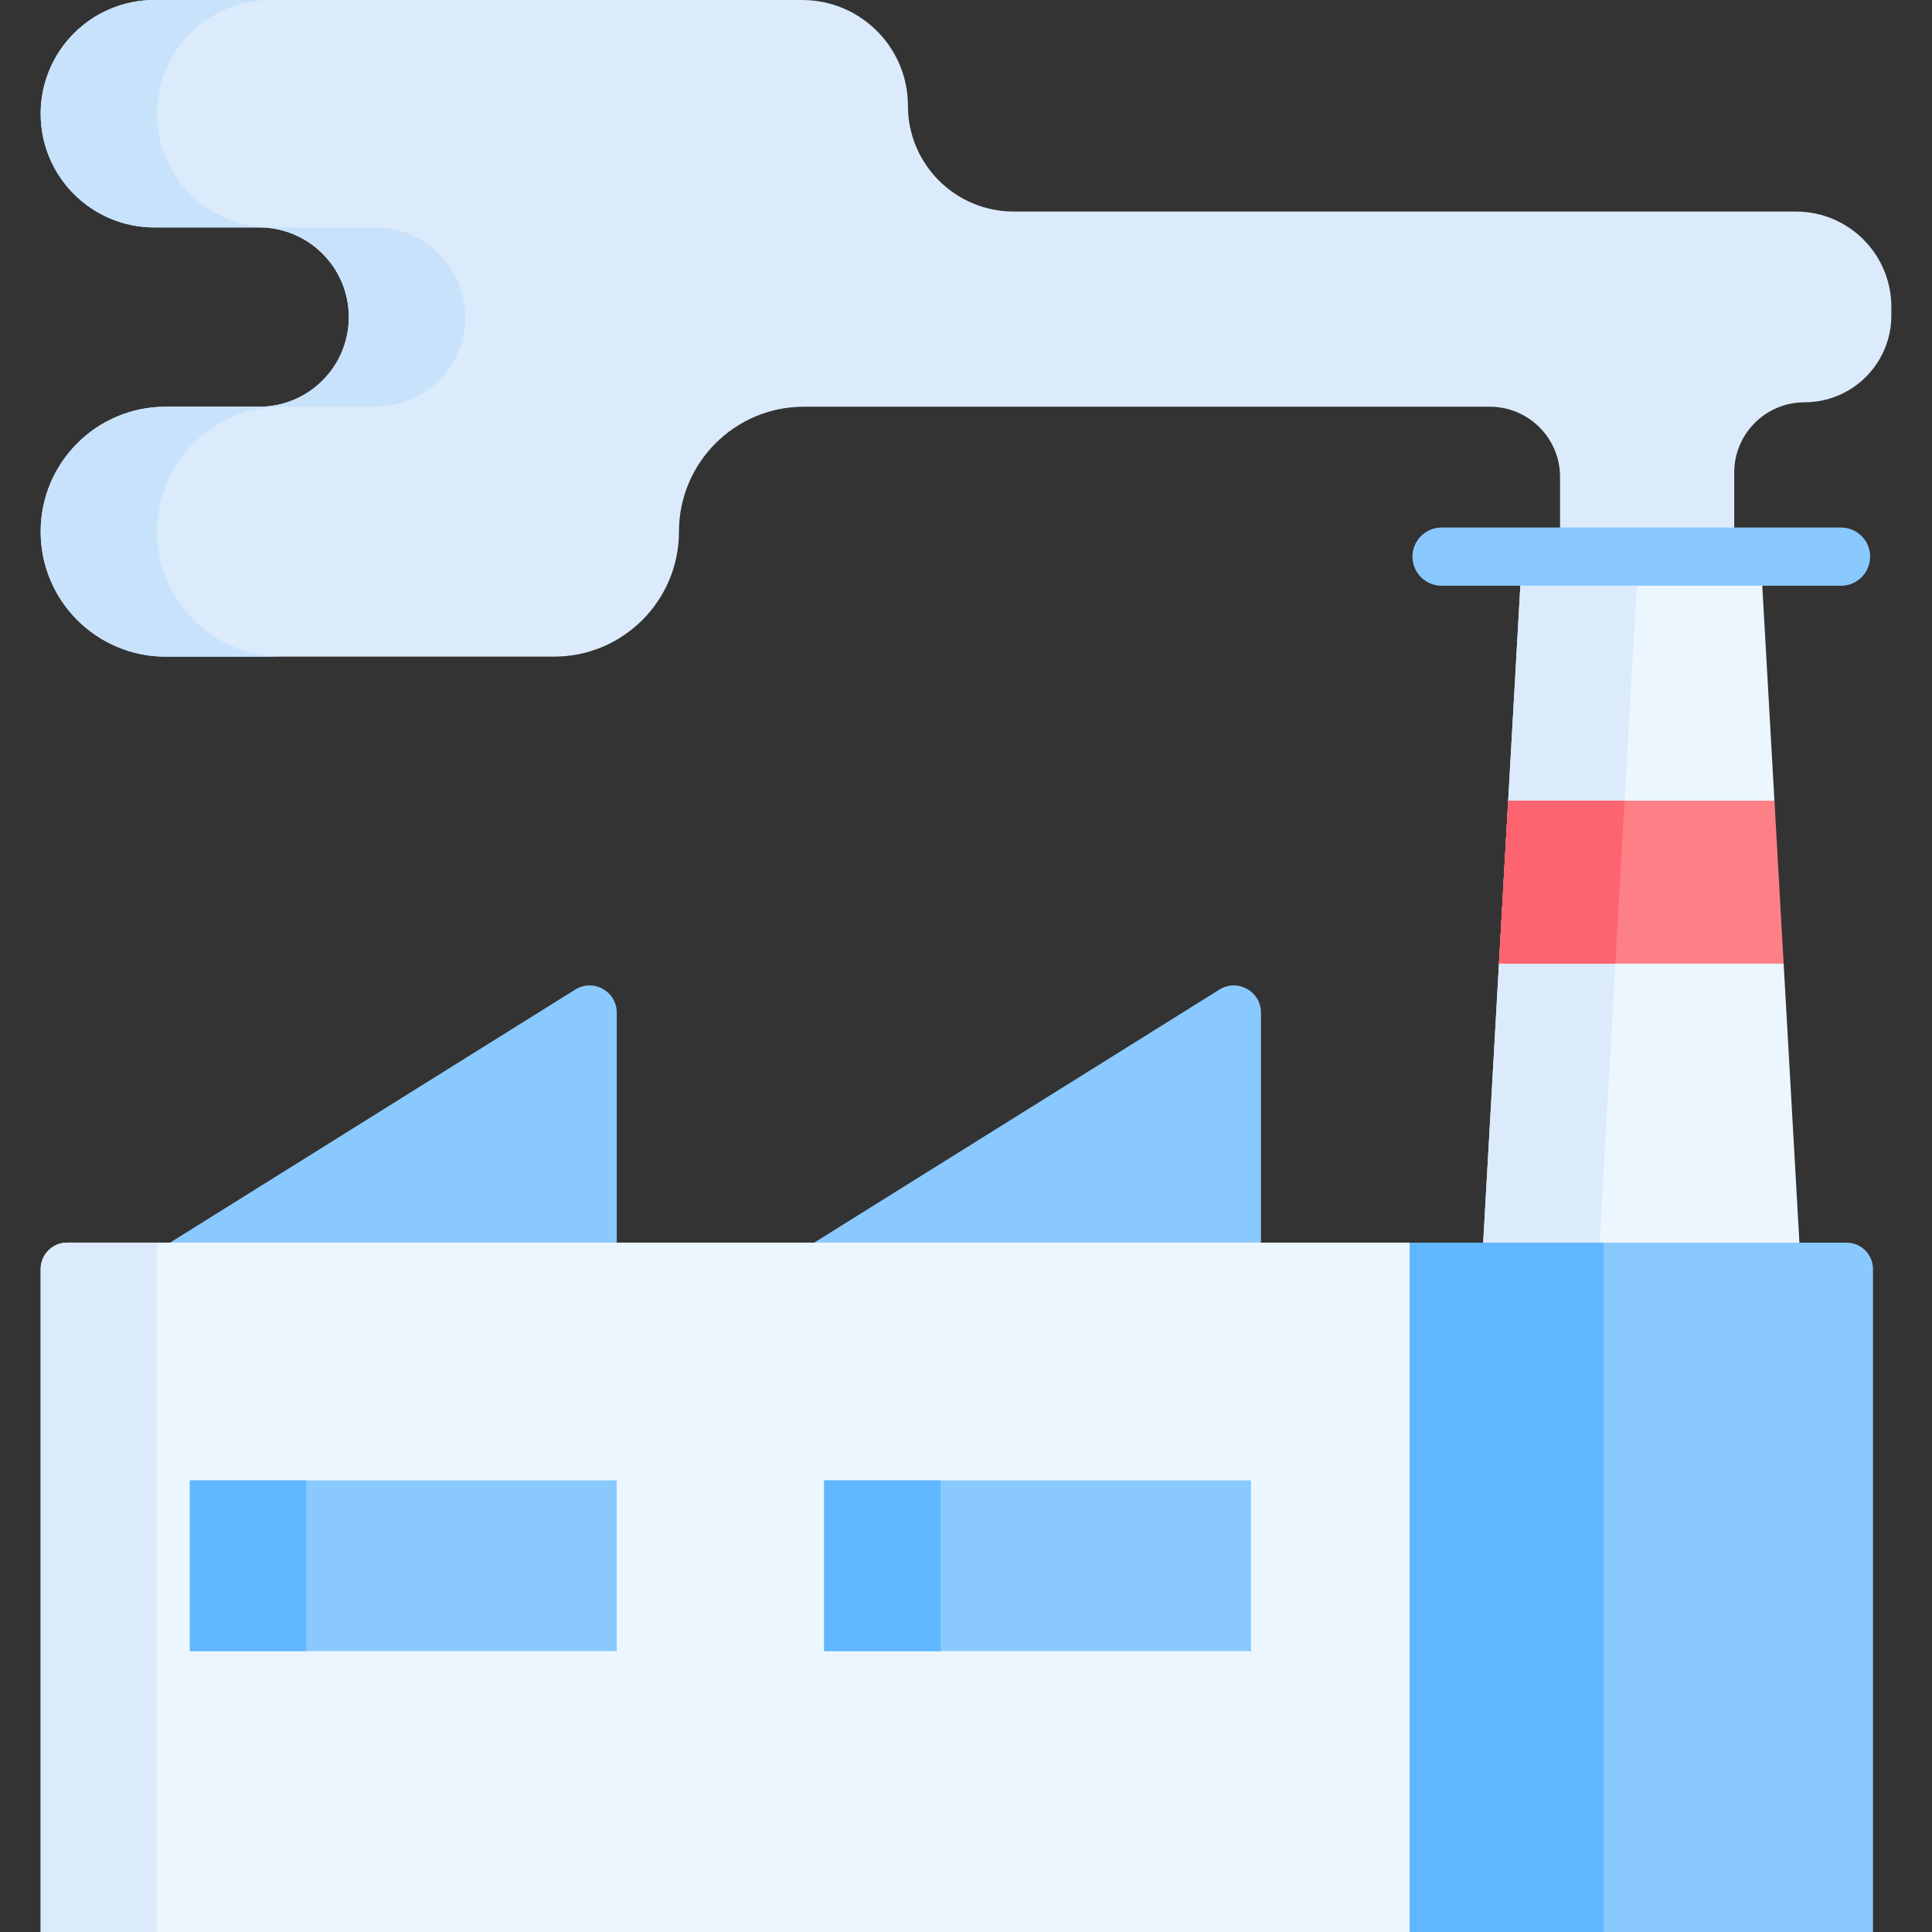 <svg id="Capa_1" enable-background="new 0 0 512 512" height="512" viewBox="0 0 512 512" width="512" xmlns="http://www.w3.org/2000/svg"><rect x="0" y="0" width="512" height="512" fill="#333333" stroke="none"/><g><path d="m403.342 147.513h63.241l3.658 64.667-9.7 5.318 1.882 33.267 10.261 4.606 4.182 73.944-11.866 10h-54.43l-17.511-10 4.182-73.944 10.318-5.618 1.84-32.523-9.715-5.05z" fill="#ecf6fe"/><path d="m434.193 147.517-10.284 181.803h-30.85l10.283-181.803z" fill="#dbebfc"/><path d="m430.532 212.18-2.437 43.191h-30.851l2.437-43.191z" fill="#fe646f"/><path d="m470.247 212.18h-70.566l-2.437 43.191h75.44z" fill="#fd8087"/><path d="m430.532 212.18-2.437 43.191h-30.851l2.437-43.191z" fill="#fe646f"/><g fill="#8ac9fe"><path d="m489.364 329.315h-115.803v182.685h122.802v-175.685c.001-3.866-3.133-7-6.999-7z"/><path d="m215.771 329.315 107.385-67.067c4.795-2.994 11.012.453 11.012 6.106v60.961l-15.834 10h-88.667z"/><path d="m45.051 329.315 107.385-67.067c4.795-2.994 11.012.453 11.012 6.106v60.961l-13.244 10h-89.871z"/></g><path d="m383.56 345.49v149.51l-10 17h-362.78v-175.69c0-3.86 3.13-7 7-7h355.78z" fill="#ecf6fe"/><path d="m50.329 392.317h113.119v45.248h-113.119z" fill="#8ac9fe"/><path d="m50.329 392.317h30.851v45.248h-30.851z" fill="#60b7ff"/><path d="m413.429 147.513v-21.105c0-10.287-8.339-18.626-18.626-18.626h-181.757c-18.29 0-33.116 14.827-33.116 33.116 0 18.29-14.827 33.116-33.116 33.116h-102.922c-18.29 0-33.116-14.827-33.116-33.116 0-18.29 14.827-33.116 33.116-33.116h24.79c13.119 0 23.754-10.635 23.754-23.754 0-13.119-10.635-23.754-23.754-23.754h-27.77c-16.644 0-30.137-13.493-30.137-30.137.001-16.644 13.494-30.137 30.137-30.137h171.668c15.481 0 28.03 12.55 28.03 28.03 0 15.481 12.55 28.03 28.03 28.03h207.307c13.959 0 25.276 11.316 25.276 25.276v2.262c0 12.71-10.304 23.014-23.014 23.014-10.287 0-18.626 8.339-18.626 18.626v22.275z" fill="#dbebfc"/><path d="m116.329 67.234c4.299 4.299 6.962 10.232 6.962 16.793 0 13.122-10.643 23.755-23.755 23.755h-24.793c-9.152 0-17.42 3.712-23.416 9.697-5.995 5.995-9.697 14.274-9.697 23.416 0 18.294 14.818 33.123 33.113 33.123h-30.851c-18.294 0-33.113-14.829-33.113-33.123 0-9.142 3.702-17.42 9.697-23.416 5.995-5.985 14.263-9.697 23.416-9.697h24.794c13.111 0 23.755-10.633 23.755-23.755 0-6.561-2.663-12.495-6.962-16.793-4.298-4.299-10.242-6.962-16.793-6.962h-27.776c-16.639 0-30.131-13.492-30.131-30.131 0-8.319 3.373-15.857 8.823-21.318 5.45-5.45 12.988-8.823 21.308-8.823h30.85c-8.319 0-15.857 3.373-21.308 8.823-5.45 5.461-8.823 12.998-8.823 21.318 0 16.639 13.492 30.131 30.131 30.131h27.776c6.551 0 12.495 2.663 16.793 6.962z" fill="#c9e2fb"/><path d="m41.63 329.32v182.68h-30.85v-175.69c0-3.86 3.13-7 7-7h23.83z" fill="#dbebfc"/><path d="m373.561 329.32h51.418v182.68h-51.418z" fill="#60b7ff"/><g><path d="m487.894 155.226h-105.863c-4.26 0-7.713-3.453-7.713-7.713s3.453-7.713 7.713-7.713h105.862c4.26 0 7.713 3.453 7.713 7.713s-3.452 7.713-7.712 7.713z" fill="#8ac9fe"/></g><path d="m218.41 392.317h113.119v45.248h-113.119z" fill="#8ac9fe"/><path d="m218.414 392.317h30.851v45.248h-30.851z" fill="#60b7ff"/></g></svg>